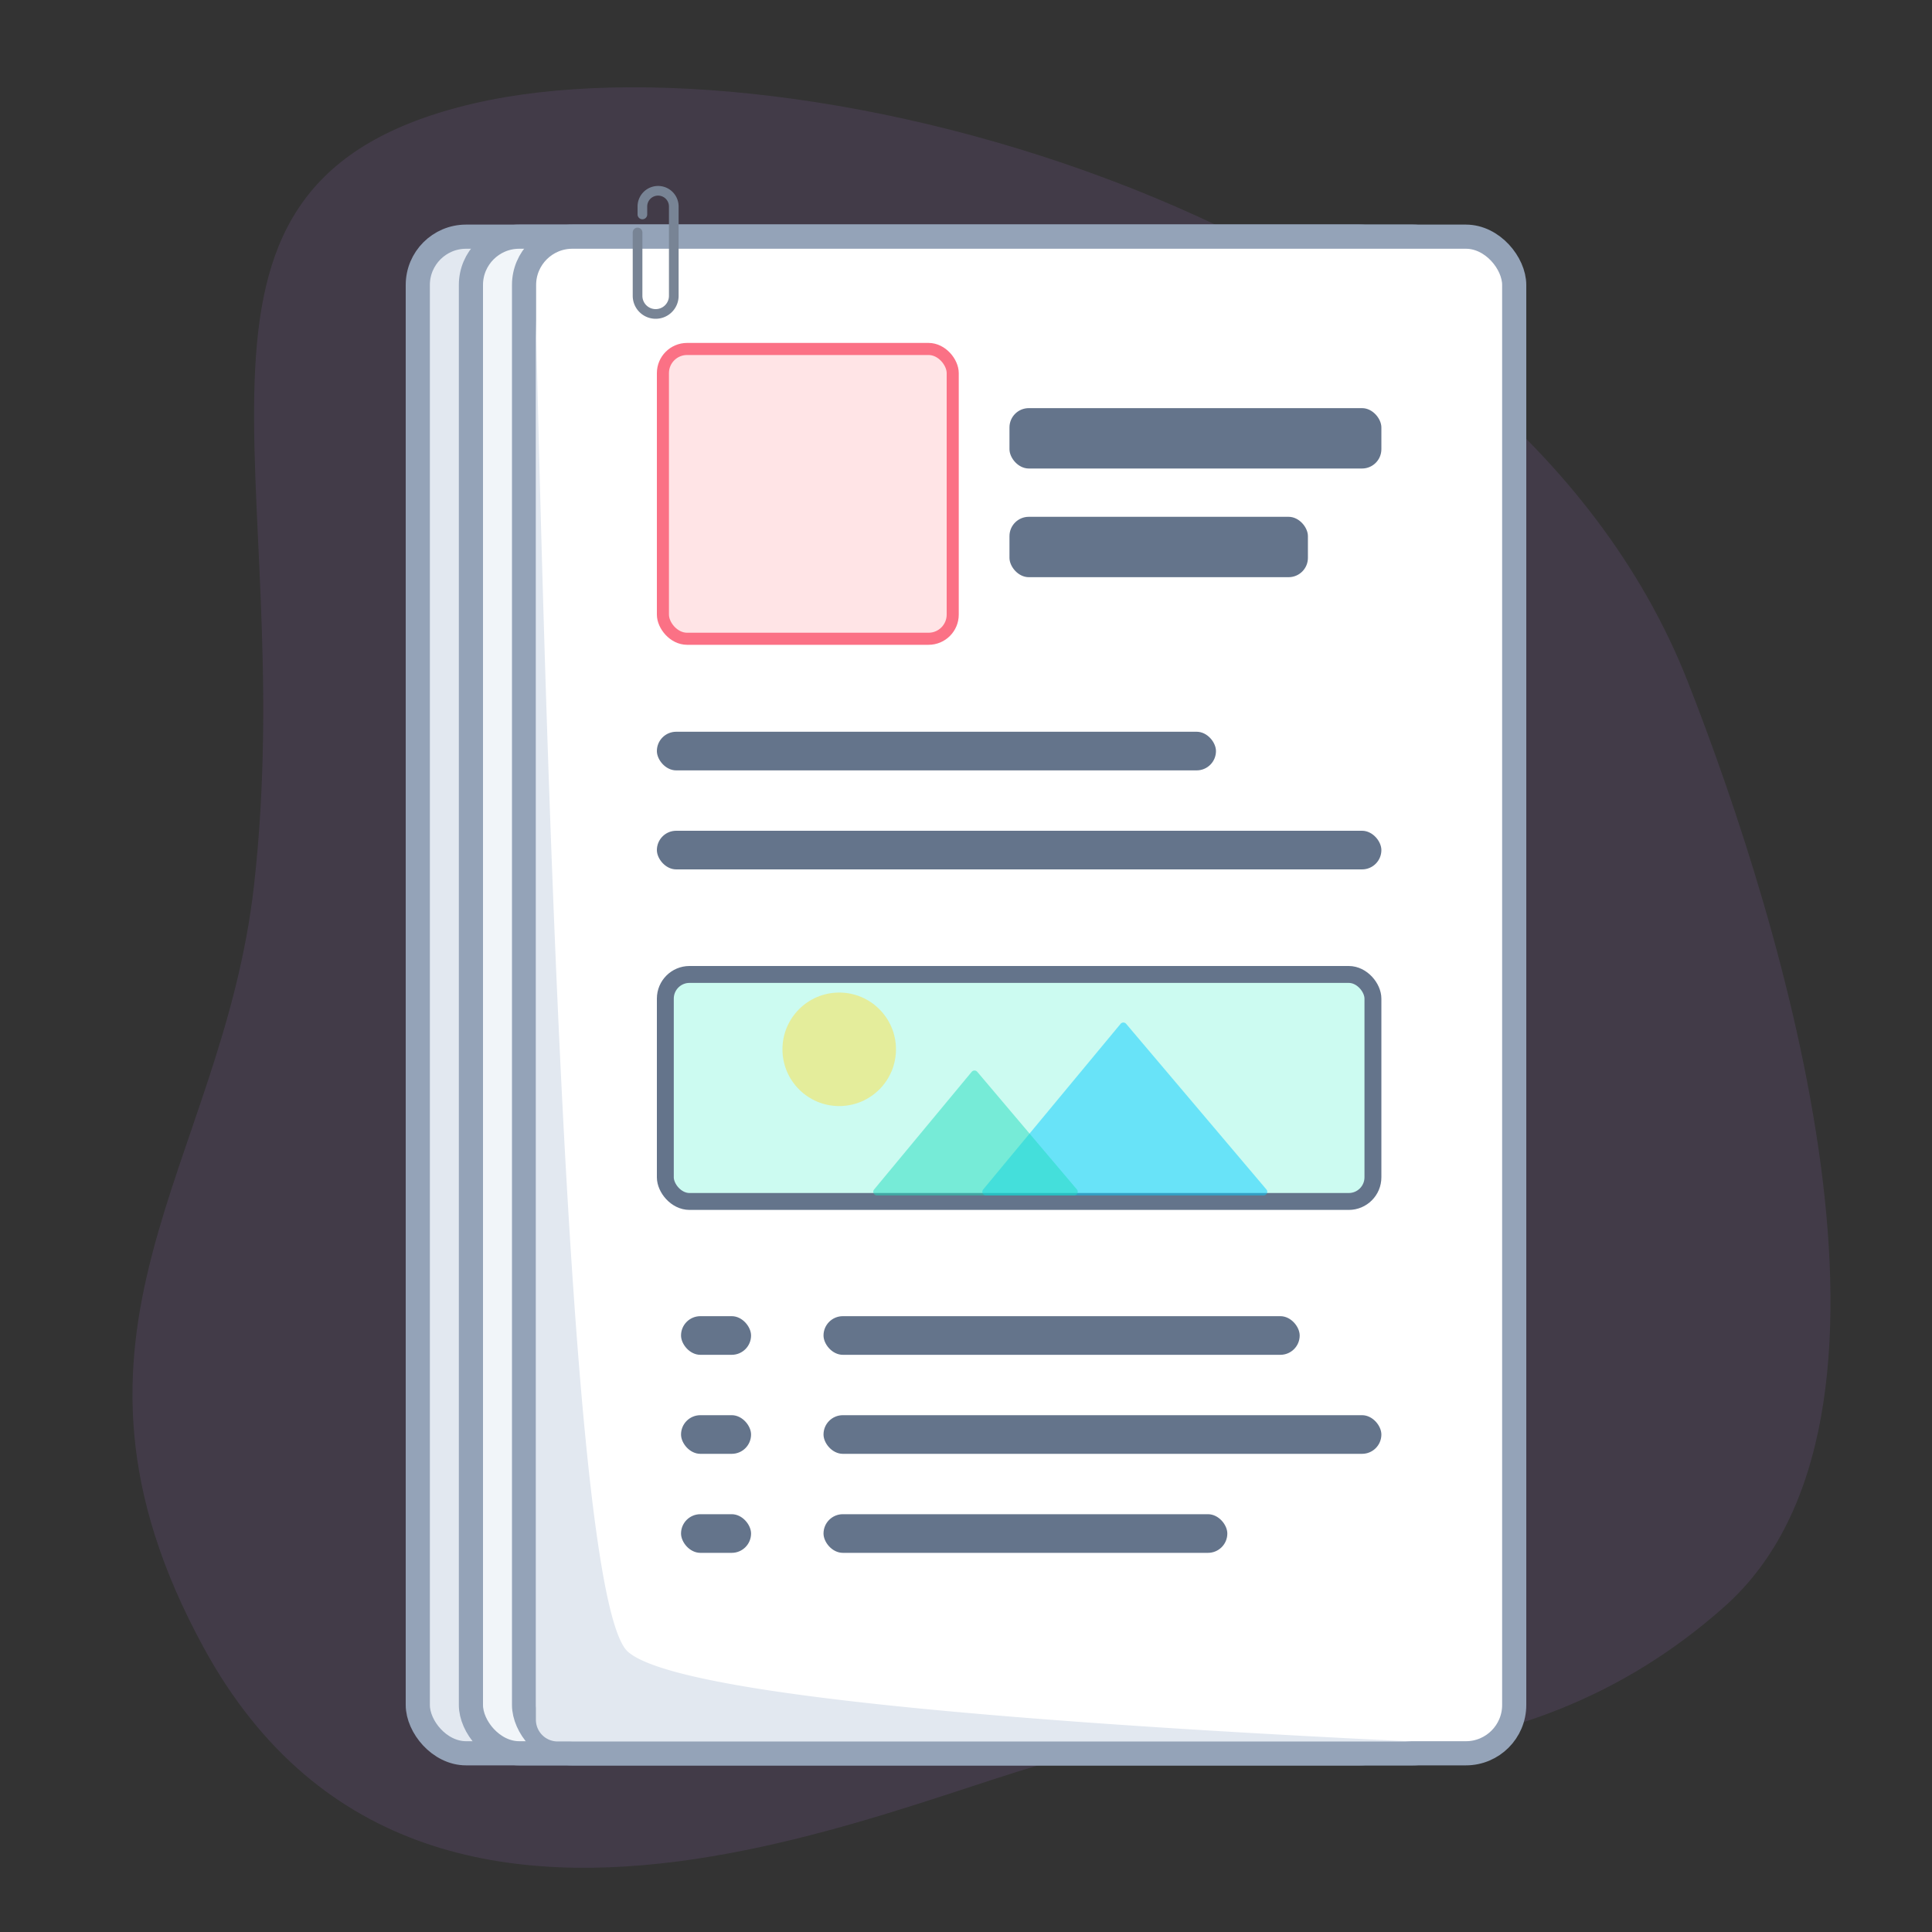 <svg viewBox="0 0 800 800" xmlns="http://www.w3.org/2000/svg">
  <rect x="0" y="0" width="800" height="800" fill="#333333" stroke="none"/>
  <g fill="none" fill-rule="evenodd">
    <path d="M105.193 366.558C92.021 483.612 12.902 551.341 84.365 682.286c95.828 175.589 322.047 43.375 371.828 43.375 67.995 0 171 17.03 258-60.515 87-77.543 24.027-282.486-15.215-382.61C622.704 87.928 329.193 11.849 196.141 42.85 56.836 75.308 124.52 194.812 105.193 366.558z" fill-opacity=".11" fill="#C084FC"/>
    <g transform="translate(168 93)">
      <rect stroke="#94A3B8" stroke-width="10" fill="#E2E8F0" x="5" y="5" width="410" height="628" rx="20"/>
      <rect stroke="#94A3B8" stroke-width="10" fill="#F1F5F9" x="27" y="5" width="410" height="628" rx="20"/>
      <rect stroke="#94A3B8" stroke-width="10" fill="#FFF" x="49" y="5" width="410" height="628" rx="20"/>
      <path d="M53.902 39.36C61.939 391.952 74.659 575.833 92.062 591c17.405 15.166 125.6 27.532 324.587 37.098H62.902a9 9 0 01-9-9V39.36z" fill="#E2E8F0"/>
    </g>
    <g transform="translate(272 142)">
      <rect fill="#64748B" y="161" width="231.507" height="16" rx="8"/>
      <rect fill="#64748B" x="10" y="403" width="29" height="16" rx="8"/>
      <rect stroke="#64748B" stroke-width="7" fill="#CCFBF1" x="3.5" y="261.5" width="293" height="94" rx="10"/>
      <path d="M194.307 281.938l58.084 68.593a1.5 1.5 0 01-1.144 2.469H136.269a1.5 1.5 0 01-1.155-2.458l56.894-68.592a1.5 1.5 0 012.299-.012z" fill-opacity=".5" fill="#05CCFF"/>
      <circle fill-opacity=".5" fill="#FDE047" cx="75.5" cy="292.5" r="23.5"/>
      <path d="M132.657 301.808l41.26 48.723a1.5 1.5 0 01-1.145 2.469H91.1a1.5 1.5 0 01-1.154-2.458l40.412-48.722a1.5 1.5 0 012.3-.012z" fill-opacity=".5" fill="#21DCBE"/>
      <rect fill="#64748B" x="146" y="27" width="154" height="25" rx="8"/>
      <rect fill="#64748B" x="146" y="72" width="123.58" height="25" rx="8"/>
      <rect stroke="#FB7185" stroke-width="5" fill="#FFE4E6" x="2.5" y="2.5" width="120" height="120" rx="10"/>
      <rect fill="#64748B" x="69" y="403" width="197.172" height="16" rx="8"/>
      <rect fill="#64748B" x="69" y="444" width="231" height="16" rx="8"/>
      <rect fill="#64748B" x="69" y="485" width="167.209" height="16" rx="8"/>
      <rect fill="#64748B" y="202" width="300" height="16" rx="8"/>
      <rect fill="#64748B" x="10" y="444" width="29" height="16" rx="8"/>
      <rect fill="#64748B" x="10" y="485" width="29" height="16" rx="8"/>
    </g>
    <path d="M264 96.265V122.5a7.5 7.5 0 0015 0V93h0M279 93v-7.5a6.5 6.5 0 10-13 0v3.292h0" stroke="#788495" stroke-width="4" stroke-linecap="round"/>
  </g>
</svg>
